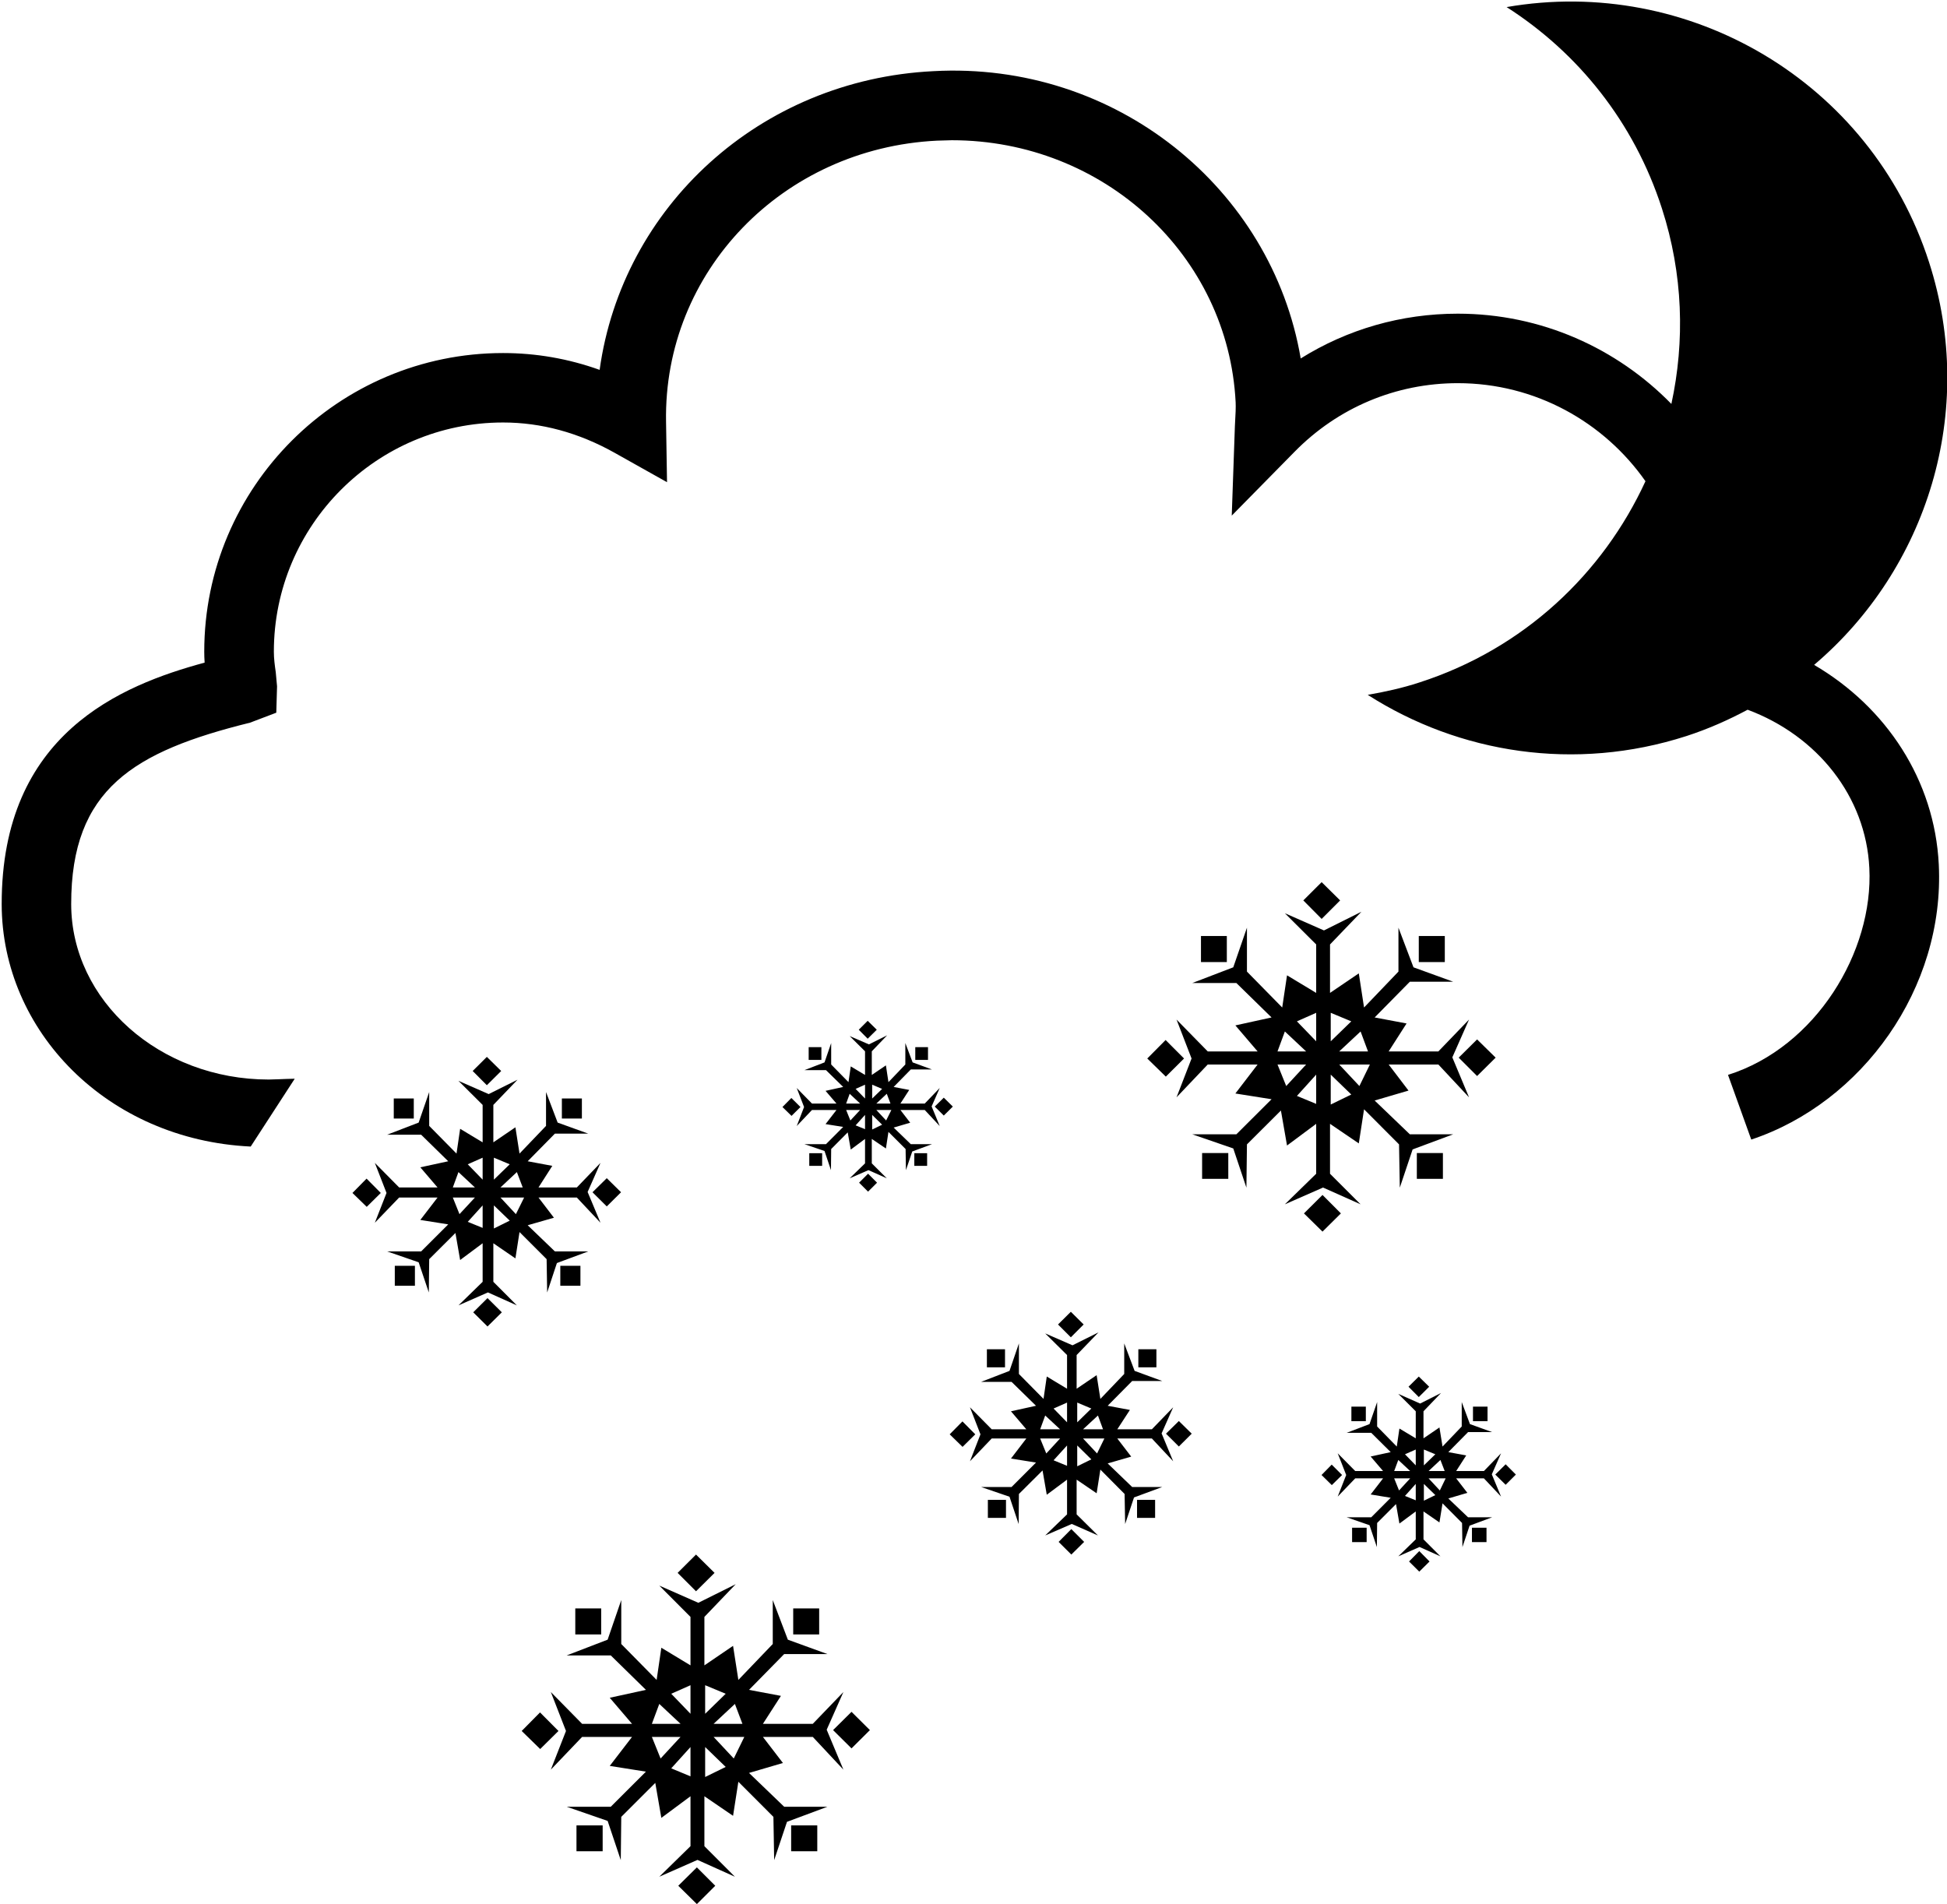 <?xml version="1.0" encoding="UTF-8" standalone="no"?>
<!DOCTYPE svg PUBLIC "-//W3C//DTD SVG 1.1//EN" "http://www.w3.org/Graphics/SVG/1.1/DTD/svg11.dtd">
<svg width="100%" height="100%" viewBox="0 0 1500 1467" version="1.1" xmlns="http://www.w3.org/2000/svg" xmlns:xlink="http://www.w3.org/1999/xlink" xml:space="preserve" xmlns:serif="http://www.serif.com/" style="fill-rule:evenodd;clip-rule:evenodd;stroke-linejoin:round;stroke-miterlimit:2;">
    <g transform="matrix(1,0,0,1,-13657,-6698)">
        <g transform="matrix(4.167,0,0,4.167,0,0)">
            <path d="M3612.82,1730.33C3633.68,1712.63 3642.99,1683.5 3634.06,1655.84C3623.28,1622.41 3589.61,1602.86 3555.97,1608.7C3569.12,1617.11 3579.53,1629.93 3584.69,1645.96C3588.6,1658.07 3588.95,1670.47 3586.43,1682.08C3576.39,1671.8 3562.4,1665.39 3546.94,1665.39C3536.5,1665.39 3526.54,1668.27 3517.9,1673.67C3512.54,1642.22 3483.7,1618.69 3449.97,1620.55C3417.88,1622.14 3392.46,1645.64 3388.28,1675.78C3382.49,1673.7 3376.49,1672.67 3370.43,1672.67C3339.98,1672.67 3315.18,1697.42 3315.18,1727.89C3315.18,1728.56 3315.2,1729.21 3315.25,1729.91C3299.83,1734.1 3277.69,1743.03 3277.73,1774.58C3277.76,1798.02 3297.23,1818.13 3323.77,1819.39L3331.91,1806.85C3330.93,1806.87 3329.86,1806.9 3329.09,1806.94L3327.11,1807C3306.99,1807 3290.59,1792.44 3290.58,1774.56C3290.56,1753.26 3302.18,1746.33 3323.66,1741.01L3328.5,1739.17L3328.64,1734.29L3328.4,1731.67C3328.22,1730.43 3328.05,1729.18 3328.05,1727.89C3328.05,1704.53 3347.06,1685.51 3370.43,1685.51C3377.47,1685.51 3384.39,1687.39 3390.99,1691.08L3400.74,1696.55L3400.56,1685.37C3400.07,1657.64 3422.08,1634.81 3450.63,1633.4L3453.39,1633.32C3481.49,1633.32 3504.51,1654.6 3505.87,1681.79C3505.91,1682.75 3505.87,1683.72 3505.73,1686.21L3505.15,1702.73L3516.75,1690.94C3524.78,1682.75 3535.52,1678.24 3546.94,1678.24C3561.28,1678.24 3573.97,1685.43 3581.64,1696.37C3573.78,1713.46 3559.14,1727.36 3539.84,1733.58C3536.67,1734.62 3533.49,1735.31 3530.29,1735.87C3547.21,1746.69 3568.61,1750.13 3589.21,1743.49C3593.19,1742.2 3596.95,1740.53 3600.53,1738.62C3613.43,1743.44 3622.38,1754.66 3623.03,1767.88C3623.82,1783.39 3613.12,1801.02 3596.9,1806.14L3601.2,1818.1C3621.67,1811.29 3637.01,1790.13 3635.87,1767.24C3635.1,1751.67 3626.19,1738.16 3612.82,1730.33Z" style="fill-rule:nonzero;"/>
            <rect x="3350.22" y="1810.5" width="3.7" height="3.71" style="fill-rule:nonzero;"/>
            <path d="M3366.65,1825.51L3363.9,1822.67L3366.65,1821.45L3366.65,1825.51ZM3366.65,1834.43L3363.9,1833.31L3366.65,1830.27L3366.65,1834.43ZM3362.37,1831.89L3361.14,1828.82L3365.22,1828.82L3362.37,1831.89ZM3362.18,1824.11L3365.22,1826.95L3361.14,1826.95L3362.18,1824.11ZM3368.73,1830.27L3371.66,1833.09L3368.73,1834.54L3368.73,1830.27ZM3368.73,1821.45L3371.66,1822.67L3368.73,1825.51L3368.73,1821.45ZM3372.98,1824.11L3374.06,1826.95L3369.95,1826.95L3372.98,1824.11ZM3372.8,1831.89L3369.95,1828.82L3374.32,1828.82L3372.8,1831.89ZM3372.71,1840.07L3373.47,1835.2L3378.48,1840.21L3378.58,1846.37L3380.38,1840.93L3386.17,1838.78L3380.01,1838.78L3374.98,1833.94L3379.83,1832.55L3376.98,1828.82L3384.07,1828.82L3388.44,1833.48L3386.06,1827.79L3388.44,1822.41L3384.07,1826.95L3376.98,1826.95L3379.53,1822.96L3374.98,1822.11L3380.01,1817L3386.17,1817L3380.52,1814.96L3378.37,1809.31L3378.37,1815.57L3373.47,1820.69L3372.71,1815.83L3368.63,1818.61L3368.63,1811.69L3373.1,1807.03L3367.77,1809.69L3362.18,1807.24L3366.65,1811.69L3366.65,1818.61L3362.49,1816.11L3361.82,1820.69L3356.77,1815.57L3356.77,1809.31L3354.82,1814.96L3349,1817.2L3355.28,1817.2L3360.29,1822.11L3355.13,1823.23L3358.31,1826.95L3351.21,1826.95L3346.72,1822.41L3348.88,1827.97L3346.72,1833.48L3351.21,1828.82L3358.31,1828.82L3355.13,1832.96L3360.29,1833.78L3355.28,1838.78L3349,1838.78L3354.82,1840.79L3356.7,1846.37L3356.77,1840.21L3361.62,1835.37L3362.49,1840.37L3366.65,1837.27L3366.65,1844.4L3362.18,1848.76L3367.63,1846.36L3372.98,1848.76L3368.63,1844.4L3368.63,1837.27L3372.71,1840.07Z" style="fill-rule:nonzero;"/>
            <rect x="3381.01" y="1841.44" width="3.72" height="3.69" style="fill-rule:nonzero;"/>
            <path d="M3364.91,1850.04L3367.55,1852.66L3370.2,1850.04L3367.55,1847.41L3364.91,1850.04Z" style="fill-rule:nonzero;"/>
            <path d="M3367.43,1802.81L3364.81,1805.42L3367.43,1808.05L3370.08,1805.42L3367.43,1802.81Z" style="fill-rule:nonzero;"/>
            <rect x="3381.3" y="1810.5" width="3.7" height="3.71" style="fill-rule:nonzero;"/>
            <path d="M3392.24,1827.84L3389.6,1825.24L3386.96,1827.84L3389.6,1830.46L3392.24,1827.84Z" style="fill-rule:nonzero;"/>
            <path d="M3345.19,1825.32L3342.58,1827.97L3345.22,1830.54L3347.82,1827.97L3345.19,1825.32Z" style="fill-rule:nonzero;"/>
            <rect x="3350.41" y="1841.44" width="3.72" height="3.69" style="fill-rule:nonzero;"/>
            <rect x="3499.46" y="1780.46" width="4.78" height="4.82" style="fill-rule:nonzero;"/>
            <path d="M3517.2,1810.03L3520.76,1806.09L3520.76,1811.5L3517.2,1810.03ZM3515.22,1808.2L3513.61,1804.22L3518.9,1804.22L3515.22,1808.2ZM3514.97,1798.11L3518.9,1801.8L3513.61,1801.8L3514.97,1798.11ZM3520.76,1794.66L3520.76,1799.93L3517.2,1796.24L3520.76,1794.66ZM3523.45,1806.09L3527.25,1809.77L3523.45,1811.62L3523.45,1806.09ZM3523.45,1794.66L3527.25,1796.24L3523.45,1799.93L3523.45,1794.66ZM3528.97,1798.11L3530.34,1801.8L3525.02,1801.8L3528.97,1798.11ZM3528.75,1808.2L3525.02,1804.22L3530.69,1804.22L3528.75,1808.2ZM3514.97,1830.07L3522.03,1826.97L3528.97,1830.07L3523.32,1824.42L3523.32,1815.19L3528.64,1818.81L3529.61,1812.5L3536.08,1818.99L3536.22,1826.99L3538.59,1819.92L3546.08,1817.13L3538.08,1817.13L3531.57,1810.88L3537.83,1809.04L3534.16,1804.22L3543.35,1804.22L3549.02,1810.29L3545.93,1802.9L3549.02,1795.91L3543.35,1801.8L3534.16,1801.8L3537.47,1796.63L3531.57,1795.52L3538.08,1788.91L3546.08,1788.91L3538.75,1786.25L3535.97,1778.92L3535.97,1787.04L3529.61,1793.68L3528.64,1787.37L3523.32,1790.98L3523.32,1782.02L3529.13,1775.97L3522.2,1779.43L3514.97,1776.25L3520.76,1782.02L3520.76,1790.98L3515.37,1787.73L3514.48,1793.68L3507.96,1787.04L3507.96,1778.92L3505.43,1786.25L3497.86,1789.15L3506,1789.15L3512.51,1795.52L3505.82,1796.99L3509.93,1801.8L3500.71,1801.8L3494.94,1795.91L3497.72,1803.11L3494.94,1810.29L3500.71,1804.22L3509.93,1804.22L3505.82,1809.58L3512.51,1810.64L3506,1817.13L3497.86,1817.13L3505.43,1819.74L3507.86,1826.99L3507.96,1818.99L3514.24,1812.73L3515.37,1819.2L3520.76,1815.19L3520.76,1824.42L3514.97,1830.07Z" style="fill-rule:nonzero;"/>
            <rect x="3499.67" y="1820.59" width="4.84" height="4.77" style="fill-rule:nonzero;"/>
            <path d="M3525.33,1831.75L3521.93,1828.34L3518.5,1831.75L3521.93,1835.12L3525.33,1831.75Z" style="fill-rule:nonzero;"/>
            <path d="M3496.33,1803.11L3492.92,1799.69L3489.53,1803.11L3492.96,1806.46L3496.33,1803.11Z" style="fill-rule:nonzero;"/>
            <rect x="3539.37" y="1820.59" width="4.82" height="4.77" style="fill-rule:nonzero;"/>
            <path d="M3550.51,1799.58L3547.11,1802.95L3550.51,1806.35L3553.94,1802.95L3550.51,1799.58Z" style="fill-rule:nonzero;"/>
            <rect x="3539.73" y="1780.46" width="4.81" height="4.82" style="fill-rule:nonzero;"/>
            <path d="M3521.77,1770.5L3518.38,1773.88L3521.77,1777.3L3525.19,1773.88L3521.77,1770.5Z" style="fill-rule:nonzero;"/>
            <path d="M3413.08,1932.54L3409.35,1928.55L3415.03,1928.55L3413.08,1932.54ZM3407.79,1935.96L3407.79,1930.42L3411.59,1934.1L3407.79,1935.96ZM3407.79,1918.99L3411.59,1920.57L3407.79,1924.27L3407.79,1918.99ZM3413.29,1922.45L3414.68,1926.13L3409.35,1926.13L3413.29,1922.45ZM3405.08,1924.27L3401.52,1920.57L3405.08,1918.99L3405.08,1924.27ZM3405.08,1935.84L3401.52,1934.36L3405.08,1930.42L3405.08,1935.84ZM3399.55,1932.54L3397.94,1928.55L3403.24,1928.55L3399.55,1932.54ZM3399.31,1922.45L3403.24,1926.13L3397.94,1926.13L3399.31,1922.45ZM3433.35,1934.6L3430.26,1927.22L3433.35,1920.25L3427.69,1926.13L3418.47,1926.13L3421.8,1920.96L3415.9,1919.85L3422.4,1913.23L3430.4,1913.23L3423.08,1910.57L3420.29,1903.24L3420.29,1911.37L3413.93,1918.01L3412.95,1911.71L3407.65,1915.32L3407.65,1906.36L3413.44,1900.31L3406.53,1903.75L3399.31,1900.57L3405.08,1906.36L3405.08,1915.32L3399.69,1912.06L3398.82,1918.01L3392.28,1911.37L3392.28,1903.24L3389.76,1910.57L3382.19,1913.48L3390.34,1913.48L3396.84,1919.85L3390.15,1921.31L3394.27,1926.13L3385.04,1926.13L3379.26,1920.25L3382.06,1927.45L3379.26,1934.6L3385.04,1928.55L3394.27,1928.55L3390.15,1933.91L3396.84,1934.97L3390.34,1941.46L3382.19,1941.46L3389.76,1944.08L3392.19,1951.33L3392.28,1943.33L3398.57,1937.05L3399.69,1943.52L3405.08,1939.52L3405.08,1948.75L3399.31,1954.4L3406.37,1951.29L3413.29,1954.4L3407.65,1948.75L3407.65,1939.52L3412.95,1943.14L3413.93,1936.84L3420.41,1943.33L3420.55,1951.33L3422.92,1944.25L3430.4,1941.46L3422.4,1941.46L3415.9,1935.21L3422.17,1933.37L3418.47,1928.55L3427.69,1928.55L3433.35,1934.6Z" style="fill-rule:nonzero;"/>
            <path d="M3406.1,1894.83L3402.7,1898.22L3406.1,1901.62L3409.53,1898.22L3406.1,1894.83Z" style="fill-rule:nonzero;"/>
            <rect x="3424.07" y="1904.79" width="4.8" height="4.81" style="fill-rule:nonzero;"/>
            <rect x="3383.78" y="1904.79" width="4.79" height="4.81" style="fill-rule:nonzero;"/>
            <rect x="3384" y="1944.91" width="4.84" height="4.78" style="fill-rule:nonzero;"/>
            <path d="M3377.26,1924.02L3373.87,1927.45L3377.29,1930.79L3380.67,1927.45L3377.26,1924.02Z" style="fill-rule:nonzero;"/>
            <path d="M3431.44,1927.29L3434.85,1930.67L3438.25,1927.29L3434.85,1923.91L3431.44,1927.29Z" style="fill-rule:nonzero;"/>
            <rect x="3423.69" y="1944.91" width="4.83" height="4.78" style="fill-rule:nonzero;"/>
            <path d="M3402.82,1956.07L3406.26,1959.46L3409.66,1956.07L3406.26,1952.67L3402.82,1956.07Z" style="fill-rule:nonzero;"/>
            <path d="M3475.4,1849.94L3473.03,1852.29L3475.4,1854.66L3477.77,1852.29L3475.4,1849.94Z" style="fill-rule:nonzero;"/>
            <rect x="3487.88" y="1856.87" width="3.34" height="3.34" style="fill-rule:nonzero;"/>
            <path d="M3480.25,1876.14L3477.66,1873.37L3481.6,1873.37L3480.25,1876.14ZM3476.58,1878.51L3476.58,1874.66L3479.19,1877.23L3476.58,1878.51ZM3476.58,1866.73L3479.19,1867.83L3476.58,1870.38L3476.58,1866.73ZM3480.41,1869.12L3481.35,1871.67L3477.66,1871.67L3480.41,1869.12ZM3474.7,1870.38L3472.21,1867.83L3474.7,1866.73L3474.7,1870.38ZM3474.7,1878.42L3472.21,1877.4L3474.7,1874.66L3474.7,1878.42ZM3470.86,1876.14L3469.73,1873.37L3473.41,1873.37L3470.86,1876.14ZM3470.66,1869.12L3473.41,1871.67L3469.73,1871.67L3470.66,1869.12ZM3494.32,1877.58L3492.18,1872.43L3494.32,1867.6L3490.38,1871.67L3483.99,1871.67L3486.32,1868.09L3482.21,1867.32L3486.74,1862.74L3492.3,1862.74L3487.19,1860.87L3485.27,1855.79L3485.27,1861.44L3480.86,1866.05L3480.17,1861.66L3476.47,1864.17L3476.47,1857.94L3480.51,1853.75L3475.71,1856.14L3470.66,1853.94L3474.7,1857.94L3474.7,1864.17L3470.95,1861.91L3470.35,1866.05L3465.8,1861.44L3465.8,1855.79L3464.06,1860.87L3458.81,1862.9L3464.44,1862.9L3468.96,1867.32L3464.33,1868.34L3467.17,1871.67L3460.77,1871.67L3456.75,1867.6L3458.69,1872.6L3456.75,1877.58L3460.77,1873.37L3467.17,1873.37L3464.33,1877.08L3468.96,1877.82L3464.44,1882.34L3458.81,1882.34L3464.06,1884.14L3465.75,1889.19L3465.8,1883.63L3470.17,1879.28L3470.95,1883.77L3474.7,1880.98L3474.7,1887.4L3470.66,1891.3L3475.58,1889.17L3480.41,1891.3L3476.47,1887.4L3476.47,1880.98L3480.17,1883.5L3480.86,1879.12L3485.34,1883.63L3485.44,1889.19L3487.08,1884.27L3492.3,1882.34L3486.74,1882.34L3482.21,1877.98L3486.56,1876.72L3483.99,1873.37L3490.38,1873.37L3494.32,1877.58Z" style="fill-rule:nonzero;"/>
            <rect x="3459.88" y="1856.87" width="3.35" height="3.34" style="fill-rule:nonzero;"/>
            <path d="M3455.36,1870.21L3453,1872.6L3455.38,1874.92L3457.73,1872.6L3455.36,1870.21Z" style="fill-rule:nonzero;"/>
            <path d="M3492.99,1872.48L3495.37,1874.85L3497.75,1872.48L3495.37,1870.14L3492.99,1872.48Z" style="fill-rule:nonzero;"/>
            <rect x="3487.64" y="1884.72" width="3.34" height="3.33" style="fill-rule:nonzero;"/>
            <rect x="3460.06" y="1884.72" width="3.35" height="3.33" style="fill-rule:nonzero;"/>
            <path d="M3473.14,1892.49L3475.49,1894.83L3477.86,1892.49L3475.49,1890.12L3473.14,1892.49Z" style="fill-rule:nonzero;"/>
            <rect x="3426.93" y="1801.01" width="2.35" height="2.36" style="fill-rule:nonzero;"/>
            <path d="M3441.25,1814.57L3439.44,1812.63L3442.22,1812.63L3441.25,1814.57ZM3438.67,1816.24L3438.67,1813.54L3440.51,1815.35L3438.67,1816.24ZM3438.67,1807.95L3440.51,1808.73L3438.67,1810.51L3438.67,1807.95ZM3441.37,1809.63L3442.05,1811.44L3439.44,1811.44L3441.37,1809.63ZM3437.35,1810.51L3435.61,1808.73L3437.35,1807.95L3437.35,1810.51ZM3437.35,1816.18L3435.61,1815.47L3437.35,1813.54L3437.35,1816.18ZM3434.64,1814.57L3433.86,1812.63L3436.44,1812.63L3434.64,1814.57ZM3434.51,1809.63L3436.44,1811.44L3433.86,1811.44L3434.51,1809.63ZM3451.16,1815.6L3449.66,1811.97L3451.16,1808.56L3448.39,1811.44L3443.89,1811.44L3445.52,1808.92L3442.64,1808.37L3445.81,1805.14L3449.73,1805.14L3446.15,1803.83L3444.8,1800.25L3444.8,1804.22L3441.68,1807.48L3441.21,1804.38L3438.6,1806.15L3438.6,1801.78L3441.44,1798.82L3438.07,1800.5L3434.51,1798.96L3437.35,1801.78L3437.35,1806.15L3434.71,1804.57L3434.29,1807.48L3431.09,1804.22L3431.09,1800.25L3429.86,1803.83L3426.15,1805.26L3430.13,1805.26L3433.31,1808.37L3430.05,1809.09L3432.07,1811.44L3427.54,1811.44L3424.72,1808.56L3426.08,1812.08L3424.72,1815.6L3427.54,1812.63L3432.07,1812.63L3430.05,1815.24L3433.31,1815.76L3430.13,1818.95L3426.15,1818.95L3429.86,1820.21L3431.05,1823.76L3431.09,1819.85L3434.15,1816.77L3434.71,1819.95L3437.35,1817.98L3437.35,1822.5L3434.51,1825.26L3437.98,1823.75L3441.37,1825.26L3438.6,1822.5L3438.6,1817.98L3441.21,1819.75L3441.68,1816.68L3444.85,1819.85L3444.91,1823.76L3446.08,1820.3L3449.73,1818.95L3445.81,1818.95L3442.64,1815.88L3445.7,1814.98L3443.89,1812.63L3448.39,1812.63L3451.16,1815.6Z" style="fill-rule:nonzero;"/>
            <path d="M3437.84,1796.14L3436.19,1797.79L3437.84,1799.45L3439.52,1797.79L3437.84,1796.14Z" style="fill-rule:nonzero;"/>
            <path d="M3451.91,1810.35L3450.24,1812L3451.91,1813.66L3453.58,1812L3451.91,1810.35Z" style="fill-rule:nonzero;"/>
            <rect x="3427.04" y="1820.62" width="2.38" height="2.34" style="fill-rule:nonzero;"/>
            <rect x="3446.64" y="1801.01" width="2.35" height="2.36" style="fill-rule:nonzero;"/>
            <path d="M3423.73,1810.41L3422.08,1812.08L3423.76,1813.72L3425.41,1812.08L3423.73,1810.41Z" style="fill-rule:nonzero;"/>
            <path d="M3436.25,1826.07L3437.91,1827.73L3439.57,1826.07L3437.91,1824.41L3436.25,1826.07Z" style="fill-rule:nonzero;"/>
            <rect x="3446.46" y="1820.62" width="2.37" height="2.34" style="fill-rule:nonzero;"/>
            <path d="M3537.93,1896.11L3539.82,1897.99L3541.72,1896.11L3539.82,1894.19L3537.93,1896.11Z" style="fill-rule:nonzero;"/>
            <path d="M3553.87,1880.04L3555.79,1881.93L3557.68,1880.04L3555.79,1878.14L3553.87,1880.04Z" style="fill-rule:nonzero;"/>
            <rect x="3527.4" y="1889.87" width="2.69" height="2.66" style="fill-rule:nonzero;"/>
            <path d="M3543.62,1882.98L3541.54,1880.74L3544.7,1880.74L3543.62,1882.98ZM3540.67,1884.87L3540.67,1881.77L3542.79,1883.84L3540.67,1884.87ZM3540.67,1875.41L3542.79,1876.29L3540.67,1878.34L3540.67,1875.41ZM3543.73,1877.34L3544.52,1879.39L3541.54,1879.39L3543.73,1877.34ZM3539.17,1878.34L3537.18,1876.29L3539.17,1875.41L3539.17,1878.34ZM3539.17,1884.8L3537.18,1883.99L3539.17,1881.77L3539.17,1884.8ZM3536.08,1882.98L3535.18,1880.74L3538.14,1880.74L3536.08,1882.98ZM3535.94,1877.34L3538.14,1879.39L3535.18,1879.39L3535.94,1877.34ZM3554.94,1884.11L3553.23,1880L3554.94,1876.11L3551.77,1879.39L3546.64,1879.39L3548.5,1876.5L3545.19,1875.89L3548.84,1872.19L3553.29,1872.19L3549.19,1870.71L3547.67,1866.63L3547.67,1871.15L3544.12,1874.86L3543.55,1871.33L3540.6,1873.34L3540.6,1868.34L3543.84,1864.96L3539.98,1866.91L3535.94,1865.12L3539.17,1868.34L3539.17,1873.34L3536.15,1871.53L3535.66,1874.86L3532.03,1871.15L3532.03,1866.63L3530.62,1870.71L3526.4,1872.32L3530.94,1872.32L3534.54,1875.89L3530.83,1876.7L3533.13,1879.39L3527.98,1879.39L3524.74,1876.11L3526.31,1880.12L3524.74,1884.11L3527.98,1880.74L3533.13,1880.74L3530.83,1883.72L3534.54,1884.33L3530.94,1887.94L3526.4,1887.94L3530.62,1889.4L3531.98,1893.45L3532.03,1888.99L3535.52,1885.5L3536.15,1889.1L3539.17,1886.86L3539.17,1892.02L3535.94,1895.16L3539.87,1893.43L3543.73,1895.16L3540.6,1892.02L3540.6,1886.86L3543.55,1888.89L3544.12,1885.36L3547.73,1888.99L3547.8,1893.45L3549.12,1889.49L3553.29,1887.94L3548.84,1887.94L3545.19,1884.46L3548.71,1883.42L3546.64,1880.74L3551.77,1880.74L3554.94,1884.11Z" style="fill-rule:nonzero;"/>
            <rect x="3549.56" y="1889.87" width="2.69" height="2.66" style="fill-rule:nonzero;"/>
            <rect x="3549.75" y="1867.48" width="2.69" height="2.69" style="fill-rule:nonzero;"/>
            <path d="M3539.73,1865.71L3541.65,1863.8L3539.73,1861.92L3537.83,1863.8L3539.73,1865.71Z" style="fill-rule:nonzero;"/>
            <rect x="3527.27" y="1867.48" width="2.67" height="2.69" style="fill-rule:nonzero;"/>
            <path d="M3523.63,1878.2L3521.75,1880.12L3523.65,1881.99L3525.55,1880.12L3523.63,1878.2Z" style="fill-rule:nonzero;"/>
        </g>
    </g>
</svg>
